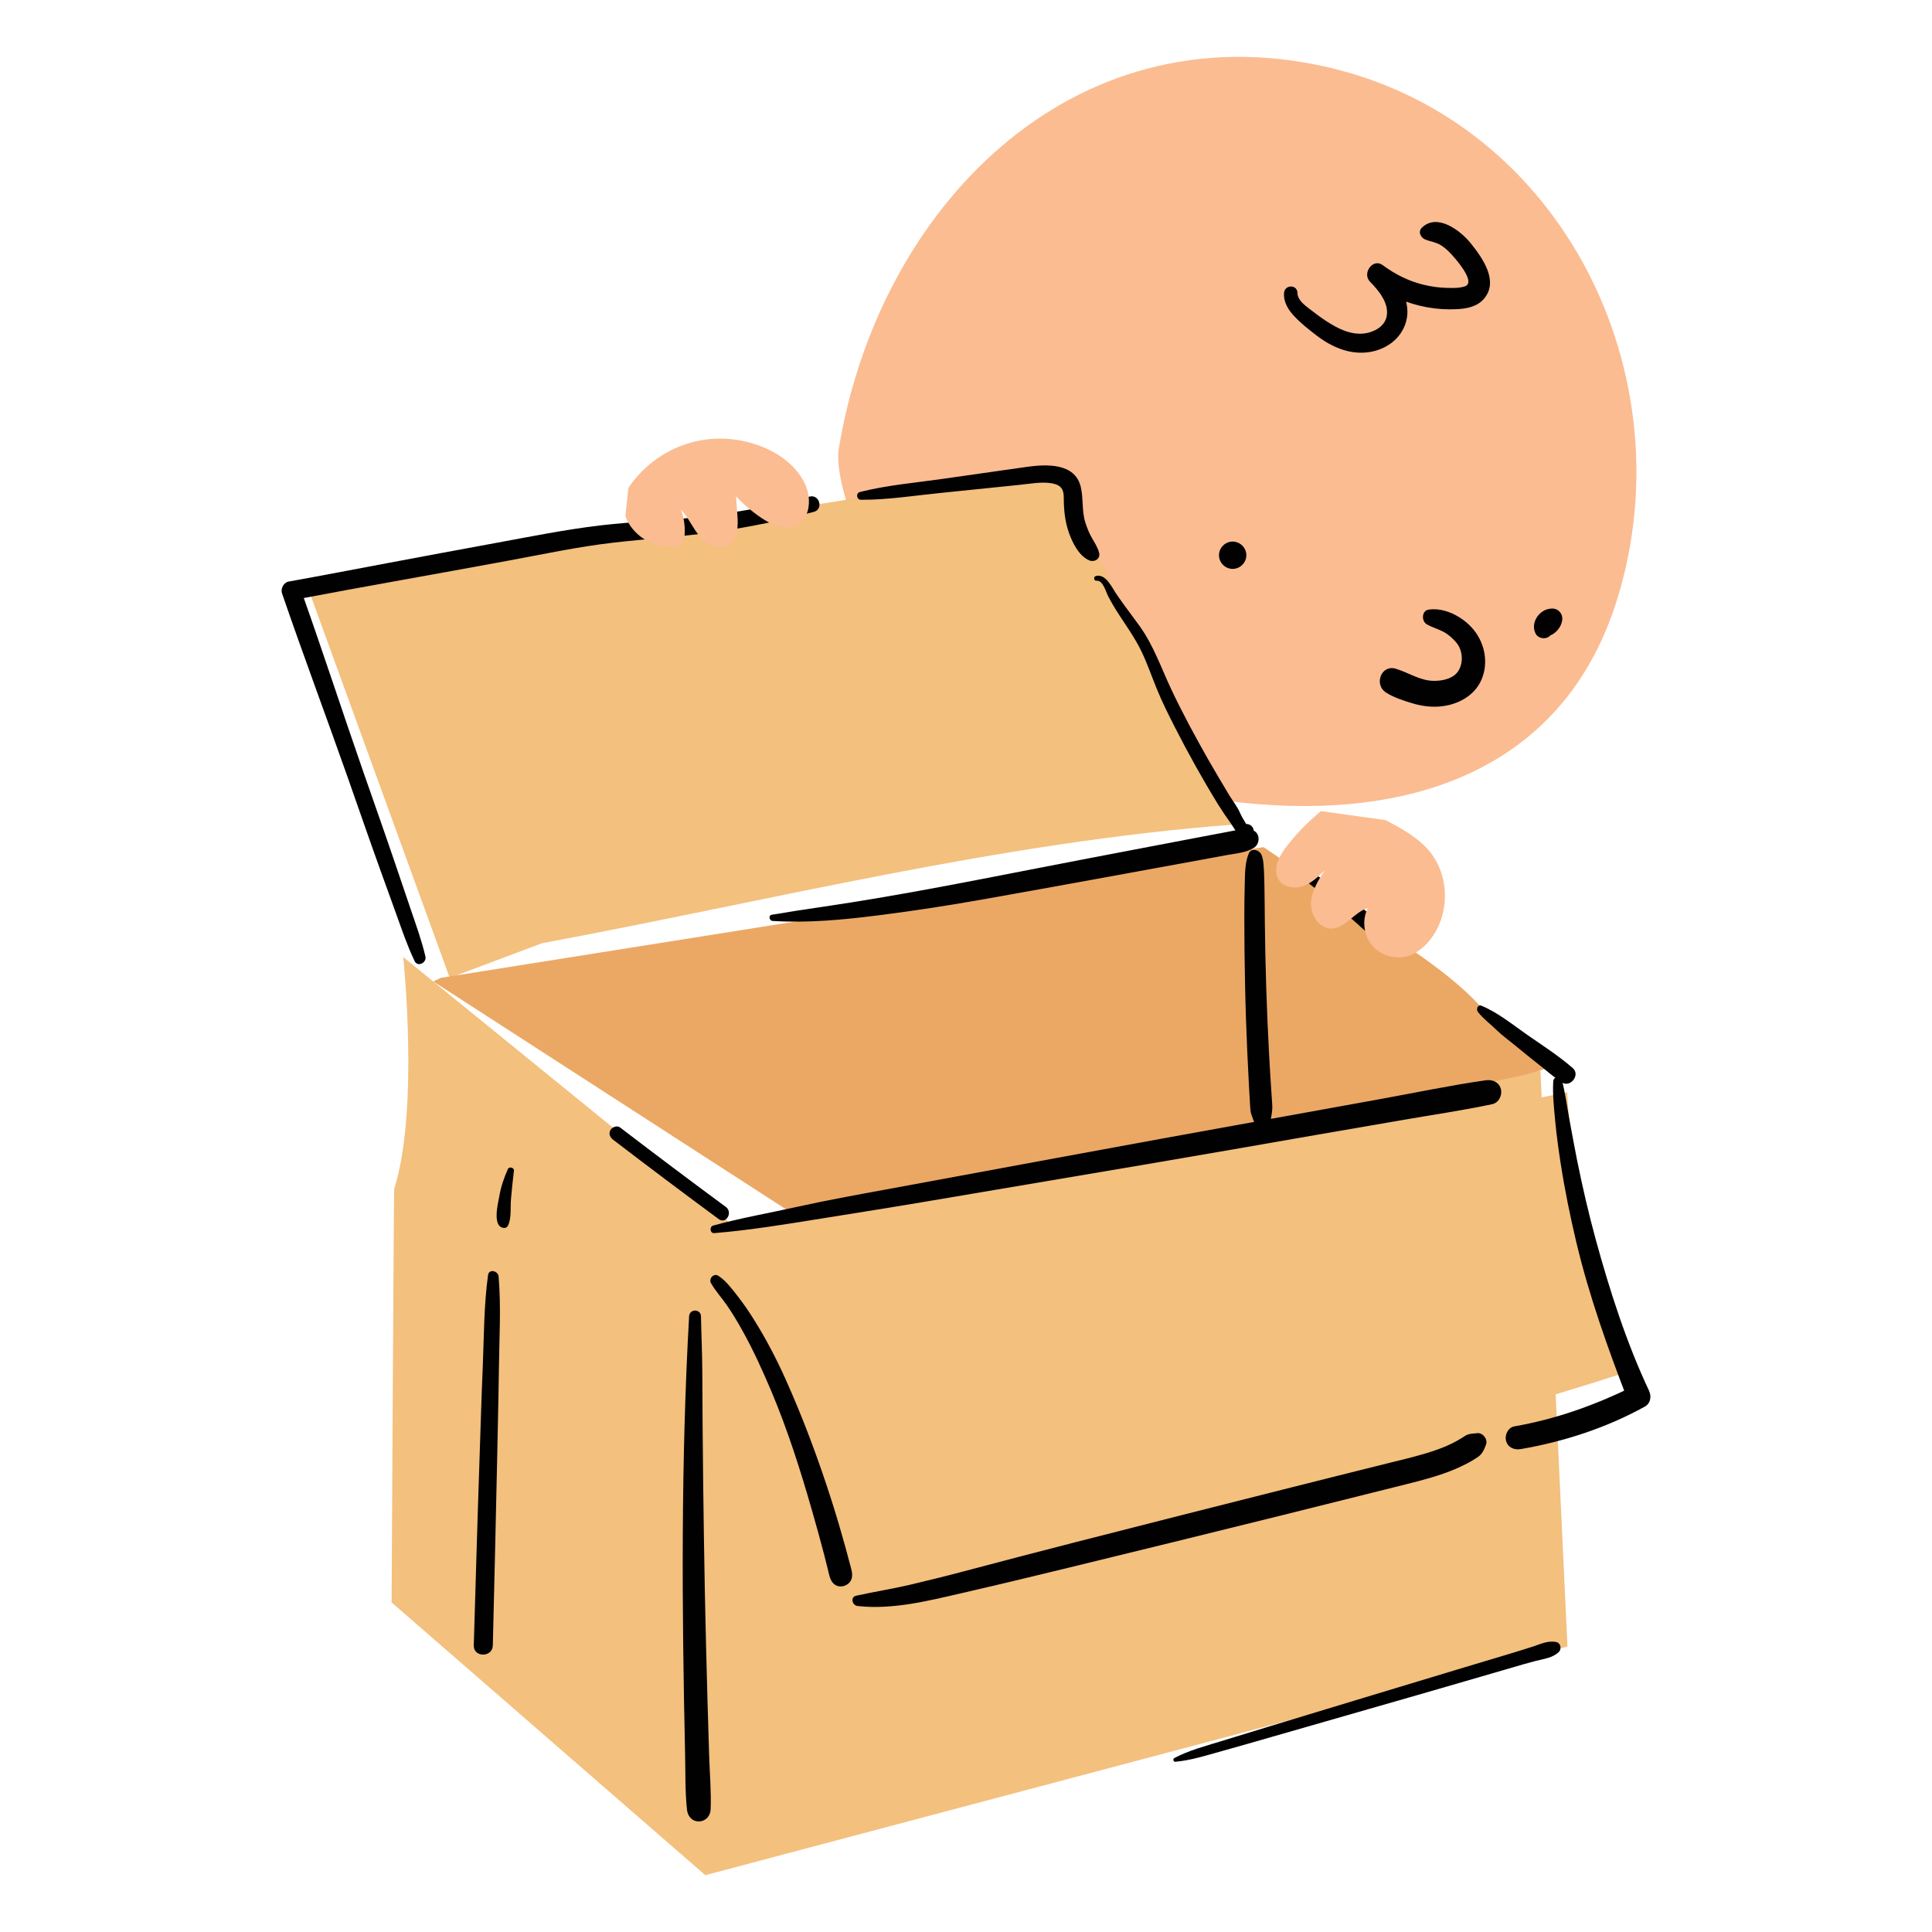 <?xml version="1.0" encoding="utf-8"?>
<!-- Generator: Adobe Illustrator 16.0.2, SVG Export Plug-In . SVG Version: 6.00 Build 0)  -->
<!DOCTYPE svg PUBLIC "-//W3C//DTD SVG 1.1//EN" "http://www.w3.org/Graphics/SVG/1.1/DTD/svg11.dtd">
<svg version="1.1" id="Layer_1" xmlns="http://www.w3.org/2000/svg" xmlns:xlink="http://www.w3.org/1999/xlink" x="0px" y="0px"
	 width="85px" height="85px" viewBox="0 0 85 85" enable-background="new 0 0 85 85" xml:space="preserve">
<g>
	<g>
		<path fill="#FBBC92" d="M56.229,35.435c6.783,0.322,12.736-2.092,14.906-9.024c3.113-9.941-2.457-21.182-12.859-23.486
			C47.117,0.451,38.641,9.162,36.9,19.759C36.516,22.102,40.855,34.707,56.229,35.435z"/>
		<g>
			<path fill="#010101" d="M62.773,27.467c0.229,0.132,0.486,0.201,0.721,0.324c0.229,0.121,0.412,0.283,0.578,0.479
				c0.277,0.332,0.32,0.854,0.104,1.224c-0.213,0.363-0.703,0.463-1.084,0.461c-0.619-0.004-1.117-0.363-1.686-0.534
				c-0.643-0.192-0.961,0.694-0.439,1.04c0.34,0.223,0.779,0.363,1.166,0.48c0.375,0.114,0.779,0.172,1.17,0.145
				c0.771-0.053,1.553-0.438,1.873-1.176c0.318-0.732,0.16-1.586-0.34-2.201c-0.447-0.551-1.258-0.996-1.979-0.889
				C62.541,26.867,62.531,27.326,62.773,27.467L62.773,27.467z"/>
		</g>
		<g>
			<path fill="#010101" d="M68.254,27.886c0.039-0.081,0.074-0.166,0.125-0.24c-0.041,0.054-0.047,0.063-0.016,0.026
				c0.021-0.025,0.096-0.07-0.006-0.001c0.043-0.023,0.031-0.021-0.031,0.008c0.025-0.011,0.055-0.017,0.082-0.021
				c-0.188-0.187-0.371-0.373-0.559-0.559c-0.004,0.02-0.01,0.04-0.016,0.061c0.031-0.105,0.012-0.03-0.01,0.002
				c0.041-0.051,0.045-0.058,0.012-0.021c-0.07,0.074,0.08-0.049-0.008,0.001c-0.213,0.122-0.285,0.406-0.162,0.617
				c0.127,0.215,0.4,0.28,0.617,0.162c0.219-0.121,0.385-0.337,0.439-0.58c0.037-0.16,0.002-0.323-0.117-0.44
				c-0.123-0.125-0.275-0.144-0.439-0.117c-0.486,0.078-0.842,0.653-0.598,1.104C67.707,28.134,68.123,28.152,68.254,27.886
				L68.254,27.886z"/>
		</g>
		<g>
			<path fill="#010101" d="M56.492,12.891c-0.027,0.406,0.189,0.746,0.459,1.031c0.287,0.305,0.627,0.574,0.959,0.828
				c0.676,0.521,1.484,0.875,2.35,0.738c0.738-0.119,1.387-0.588,1.598-1.324c0.262-0.904-0.344-1.803-0.934-2.428
				c-0.186,0.242-0.373,0.483-0.559,0.727c0.703,0.54,1.547,0.896,2.418,1.055c0.434,0.078,0.873,0.107,1.313,0.084
				c0.436-0.021,0.9-0.111,1.195-0.46c0.662-0.78-0.072-1.796-0.58-2.433c-0.445-0.555-1.469-1.346-2.148-0.699
				c-0.189,0.18-0.066,0.441,0.139,0.525c0.23,0.097,0.465,0.113,0.684,0.25c0.252,0.156,0.459,0.379,0.646,0.604
				c0.164,0.195,0.873,1.048,0.422,1.207c-0.26,0.091-0.563,0.074-0.832,0.068c-0.33-0.008-0.654-0.057-0.977-0.133
				c-0.662-0.158-1.268-0.463-1.813-0.867c-0.434-0.32-0.914,0.361-0.561,0.725c0.383,0.391,0.855,0.95,0.734,1.54
				c-0.092,0.444-0.568,0.692-0.984,0.742c-0.604,0.071-1.168-0.218-1.658-0.536c-0.262-0.171-0.514-0.361-0.762-0.553
				c-0.221-0.17-0.512-0.389-0.518-0.691C57.076,12.506,56.518,12.513,56.492,12.891L56.492,12.891z"/>
		</g>
		<g>
			<path fill="#010101" d="M54.232,25.029c0.326,0,0.602-0.272,0.602-0.601s-0.273-0.601-0.602-0.601s-0.602,0.272-0.602,0.601
				S53.904,25.029,54.232,25.029L54.232,25.029z"/>
		</g>
	</g>
	<g>
		<path fill="#F3C07E" d="M17.344,52.303c-0.02,0.059-0.115,18.197-0.115,18.197l13.801,12l37.932-10.061l-1.189-25.344
			l-35.309,6.986L17.74,42.107C17.742,42.107,18.449,48.836,17.344,52.303z"/>
		<g>
			<g>
				<g>
					<path fill="#F3C07E" d="M23.846,41.498c10.129-1.887,20.166-4.449,30.471-5.223l-0.979-1.43l-6.939-14.316L13.51,25.763
						l6.277,17.261L23.846,41.498z"/>
					<path fill="#EBA865" d="M19.385,43.023l36.199-5.752c-0.092-0.088,4.098,2.805,6.285,4.338c1.02,0.715,2.045,1.436,2.926,2.314
						c0.883,0.879,1.674,1.953,2.852,2.361c0,0,3.621,0.508-4.238,1.674c-7.859,1.168-28.6,5.393-28.6,5.393L19.063,43.18"/>
					<g>
						<path fill="#010101" d="M26.971,50.141c1.541,1.18,3.092,2.346,4.652,3.496c0.324,0.238,0.631-0.301,0.313-0.535
							c-1.561-1.152-3.111-2.316-4.652-3.496c-0.135-0.105-0.348-0.021-0.424,0.109C26.766,49.875,26.838,50.037,26.971,50.141
							L26.971,50.141z"/>
					</g>
					<g>
						<path fill="#010101" d="M31.428,54.252c1.586-0.129,3.162-0.395,4.734-0.645c1.584-0.254,3.168-0.504,4.75-0.773
							c3.162-0.535,6.324-1.068,9.486-1.604c2.527-0.428,5.055-0.871,7.58-1.311c1.266-0.219,2.527-0.438,3.791-0.654
							c1.293-0.225,2.6-0.412,3.883-0.686c-0.098-0.35-0.193-0.699-0.289-1.051c-0.492,0.133-0.957,0.285-1.43,0.477
							c-0.172,0.068-0.299,0.195-0.299,0.393c0,0.209,0.186,0.424,0.406,0.408c0.549-0.041,1.072-0.117,1.609-0.227
							c0.293-0.059,0.455-0.398,0.383-0.67c-0.086-0.313-0.377-0.422-0.67-0.381c-1.586,0.227-3.158,0.561-4.732,0.844
							c-1.576,0.285-3.152,0.57-4.73,0.855c-3.15,0.568-6.303,1.143-9.451,1.725c-2.52,0.467-5.039,0.932-7.559,1.396
							c-1.256,0.23-2.521,0.461-3.768,0.736c-1.25,0.279-2.506,0.494-3.742,0.834C31.203,53.969,31.232,54.27,31.428,54.252
							L31.428,54.252z"/>
					</g>
					<g>
						<path fill="#010101" d="M30.318,57.91c-0.361,6.391-0.32,12.813-0.178,19.209c0.02,0.828-0.004,1.672,0.084,2.496
							c0.029,0.281,0.213,0.52,0.52,0.52c0.293,0,0.508-0.234,0.52-0.52c0.016-0.314,0.006-0.613-0.023-0.928
							c-0.027-0.311-0.01-0.619-0.037-0.93c-0.025-0.271-0.389-0.334-0.477-0.064c-0.098,0.293-0.15,0.598-0.25,0.891
							c-0.1,0.297-0.176,0.584-0.232,0.895c0.34,0.047,0.68,0.092,1.02,0.139c0.031-0.797-0.041-1.604-0.066-2.4
							c-0.025-0.801-0.051-1.602-0.072-2.4c-0.043-1.602-0.086-3.201-0.117-4.803c-0.059-3.201-0.1-6.404-0.111-9.605
							c-0.002-0.832-0.043-1.664-0.059-2.496C30.83,57.572,30.338,57.578,30.318,57.91L30.318,57.91z"/>
					</g>
				</g>
				<path fill="#F3C07E" d="M70.68,56.686c-0.656-2.896-1.613-5.646-1.729-8.629l-35.309,6.961c3.289,3.33,6.58,6.66,9.869,9.99
					c0.438,0.441,0.895,0.896,1.48,1.102c0.604,0.211,1.27,0.125,1.902,0.031c8.406-1.227,16.703-3.182,24.783-5.807
					C71.215,59.154,70.947,57.867,70.68,56.686z"/>
			</g>
		</g>
		<g>
			<path fill="#010101" d="M31.283,56.457c0.193,0.34,0.475,0.645,0.697,0.969c0.25,0.363,0.479,0.742,0.691,1.129
				c0.471,0.844,0.871,1.729,1.248,2.615c0.729,1.723,1.297,3.508,1.811,5.305c0.184,0.639,0.361,1.279,0.529,1.924
				c0.057,0.221,0.113,0.439,0.166,0.66c0.051,0.207,0.082,0.434,0.23,0.594c0.25,0.275,0.727,0.129,0.818-0.215
				c0.057-0.209-0.037-0.463-0.09-0.666c-0.061-0.234-0.125-0.469-0.188-0.701c-0.189-0.684-0.389-1.363-0.604-2.037
				c-0.582-1.824-1.252-3.627-2.037-5.373c-0.395-0.877-0.84-1.73-1.348-2.547c-0.238-0.381-0.488-0.756-0.766-1.107
				c-0.244-0.309-0.5-0.66-0.832-0.875C31.404,55.994,31.168,56.256,31.283,56.457L31.283,56.457z"/>
		</g>
		<g>
			<path fill="#010101" d="M37.732,70.658c1.535,0.172,3.115-0.229,4.602-0.572c1.553-0.357,3.102-0.73,4.652-1.107
				c3.107-0.754,6.215-1.521,9.318-2.289c1.678-0.416,3.355-0.836,5.029-1.256c0.734-0.186,1.475-0.355,2.189-0.607
				c0.348-0.121,0.688-0.268,1.014-0.436c0.166-0.084,0.324-0.182,0.479-0.285c0.201-0.133,0.283-0.334,0.365-0.553
				c0.086-0.225-0.139-0.525-0.381-0.5c-0.178,0.021-0.377,0.014-0.533,0.115c-0.133,0.088-0.27,0.17-0.408,0.246
				c-0.287,0.158-0.59,0.281-0.898,0.389c-0.66,0.23-1.346,0.387-2.023,0.555c-1.551,0.387-3.104,0.773-4.654,1.166
				c-3.102,0.783-6.203,1.564-9.301,2.361c-1.607,0.412-3.215,0.832-4.818,1.258c-0.779,0.207-1.563,0.398-2.348,0.584
				c-0.775,0.182-1.564,0.305-2.344,0.477C37.395,70.264,37.492,70.631,37.732,70.658L37.732,70.658z"/>
		</g>
		<g>
			<path fill="#010101" d="M22.344,51.436c-0.17,0.385-0.299,0.756-0.373,1.172c-0.063,0.361-0.205,0.889-0.059,1.236
				c0.068,0.17,0.348,0.277,0.445,0.061c0.152-0.34,0.092-0.77,0.123-1.135c0.035-0.42,0.08-0.844,0.131-1.264
				C22.627,51.367,22.4,51.309,22.344,51.436L22.344,51.436z"/>
		</g>
		<g>
			<path fill="#010101" d="M21.473,56.094c-0.184,1.318-0.178,2.67-0.232,4c-0.059,1.377-0.098,2.754-0.145,4.131
				c-0.094,2.723-0.168,5.443-0.252,8.166c-0.016,0.539,0.826,0.539,0.838,0c0.063-2.689,0.133-5.381,0.188-8.068
				c0.025-1.346,0.061-2.689,0.078-4.035c0.016-1.371,0.104-2.764-0.012-4.131C21.914,55.91,21.512,55.814,21.473,56.094
				L21.473,56.094z"/>
		</g>
		<g>
			<path fill="#010101" d="M51.711,77.51c0.707-0.063,1.404-0.291,2.086-0.48c0.709-0.199,1.418-0.4,2.125-0.605
				c1.416-0.406,2.834-0.813,4.25-1.221c1.416-0.404,2.832-0.813,4.248-1.225c0.707-0.205,1.416-0.41,2.123-0.617
				c0.338-0.1,0.676-0.199,1.018-0.287c0.355-0.09,0.75-0.133,1.021-0.395c0.135-0.129,0.08-0.4-0.115-0.438
				c-0.352-0.068-0.656,0.074-0.984,0.186c-0.365,0.121-0.732,0.23-1.104,0.344c-0.705,0.211-1.41,0.422-2.117,0.635
				c-1.412,0.424-2.822,0.85-4.232,1.279s-2.82,0.857-4.23,1.283c-0.705,0.215-1.41,0.43-2.115,0.648
				c-0.676,0.209-1.387,0.396-2.016,0.727C51.59,77.383,51.621,77.52,51.711,77.51L51.711,77.51z"/>
		</g>
		<g>
			<path fill="#010101" d="M54.941,37.548c-0.182,0.429-0.164,0.94-0.178,1.399c-0.014,0.479-0.018,0.957-0.018,1.434
				c0,0.988,0.012,1.977,0.033,2.963c0.02,0.988,0.055,1.977,0.098,2.963c0.021,0.479,0.045,0.953,0.072,1.432
				c0.014,0.256,0.027,0.51,0.043,0.764c0.008,0.127,0.014,0.254,0.029,0.381c0.02,0.148,0.078,0.254,0.123,0.393
				c0.107,0.344,0.693,0.41,0.762,0c0.039-0.238,0.086-0.432,0.068-0.678c-0.018-0.254-0.035-0.51-0.051-0.764
				c-0.031-0.477-0.061-0.955-0.086-1.432c-0.053-0.986-0.096-1.975-0.127-2.961c-0.031-0.955-0.051-1.912-0.061-2.867
				c-0.006-0.479-0.006-0.957-0.016-1.434c-0.004-0.256-0.006-0.511-0.02-0.766c-0.016-0.25-0.014-0.518-0.105-0.752
				C55.428,37.406,55.061,37.269,54.941,37.548L54.941,37.548z"/>
		</g>
		<g>
			<path fill="#010101" d="M33.992,40.518c1.578,0.098,3.141-0.055,4.707-0.254c1.57-0.199,3.135-0.443,4.695-0.721
				c3.146-0.559,6.287-1.135,9.43-1.711c0.377-0.069,0.754-0.139,1.133-0.209c0.41-0.075,0.854-0.102,1.213-0.325
				c0.291-0.183,0.279-0.707-0.104-0.78c-0.223-0.042-0.398-0.046-0.623-0.003c-0.188,0.036-0.377,0.072-0.564,0.108
				c-0.408,0.078-0.816,0.156-1.225,0.232c-0.785,0.15-1.57,0.299-2.355,0.449c-1.568,0.299-3.139,0.598-4.707,0.904
				c-3.102,0.605-6.197,1.217-9.324,1.676c-0.771,0.113-1.541,0.23-2.311,0.361C33.795,40.273,33.846,40.508,33.992,40.518
				L33.992,40.518z"/>
		</g>
		<g>
			<path fill="#010101" d="M57.018,38.464c0.637,0.429,1.225,0.911,1.811,1.403c0.289,0.244,0.568,0.498,0.854,0.748
				c0.273,0.24,0.549,0.531,0.883,0.686c0.221,0.102,0.438-0.104,0.328-0.328c-0.162-0.33-0.469-0.592-0.736-0.832
				c-0.303-0.273-0.623-0.521-0.947-0.768c-0.627-0.471-1.303-0.877-1.979-1.274C56.994,37.961,56.793,38.313,57.018,38.464
				L57.018,38.464z"/>
		</g>
		<g>
			<path fill="#010101" d="M65.021,44.52c0.234,0.301,0.539,0.521,0.811,0.787c0.289,0.281,0.633,0.523,0.943,0.783
				c0.316,0.262,0.637,0.518,0.957,0.771c0.322,0.256,0.639,0.533,0.98,0.76c0.379,0.248,0.828-0.33,0.484-0.629
				c-0.613-0.535-1.324-0.992-1.994-1.457c-0.646-0.449-1.293-0.984-2.023-1.287C65.01,44.178,64.936,44.41,65.021,44.52
				L65.021,44.52z"/>
		</g>
		<g>
			<path fill="#010101" d="M37.879,21.988c1.168,0.006,2.346-0.184,3.506-0.301c1.17-0.119,2.338-0.236,3.506-0.359
				c0.43-0.045,0.891-0.133,1.32-0.074c0.15,0.021,0.314,0.06,0.432,0.162c0.168,0.146,0.158,0.393,0.16,0.595
				c0.006,0.487,0.061,0.958,0.223,1.422c0.152,0.437,0.441,1.024,0.891,1.218c0.229,0.1,0.512-0.061,0.438-0.337
				c-0.059-0.223-0.191-0.432-0.307-0.631c-0.127-0.218-0.221-0.454-0.297-0.694c-0.162-0.512-0.08-1.037-0.199-1.555
				c-0.248-1.087-1.539-1.01-2.381-0.893c-1.229,0.172-2.451,0.349-3.678,0.524c-1.215,0.175-2.469,0.278-3.66,0.581
				C37.641,21.695,37.684,21.988,37.879,21.988L37.879,21.988z"/>
		</g>
		<g>
			<path fill="#010101" d="M48.242,25.55c0.287-0.033,0.412,0.495,0.516,0.688c0.146,0.277,0.307,0.553,0.479,0.814
				c0.334,0.512,0.688,1.009,0.959,1.559c0.266,0.539,0.459,1.11,0.686,1.668c0.238,0.588,0.521,1.154,0.809,1.719
				c0.592,1.16,1.225,2.297,1.906,3.404c0.178,0.285,0.363,0.557,0.559,0.829c0.135,0.191,0.303,0.546,0.551,0.613
				c0.225,0.06,0.436-0.046,0.449-0.292c0.01-0.184-0.217-0.35-0.387-0.284c-0.064,0.024-0.139,0.073-0.148,0.149
				c-0.002,0.011-0.004,0.021-0.006,0.029c-0.027,0.186,0.191,0.369,0.344,0.201c0.008-0.007,0.014-0.014,0.02-0.021
				c-0.068,0.019-0.139,0.037-0.209,0.056c-0.119-0.056-0.141-0.14-0.063-0.251c0.059-0.023,0.117-0.049,0.176-0.072
				c0.039,0.039,0.037,0.031-0.008-0.023c-0.031-0.051-0.063-0.104-0.092-0.156c-0.076-0.13-0.158-0.26-0.219-0.398
				c-0.113-0.271-0.314-0.523-0.469-0.775c-0.314-0.518-0.621-1.039-0.922-1.563c-0.576-1.013-1.135-2.044-1.633-3.097
				c-0.455-0.963-0.785-1.949-1.414-2.821c-0.336-0.465-0.689-0.92-1.012-1.395c-0.199-0.29-0.457-0.893-0.896-0.791
				C48.098,25.367,48.121,25.563,48.242,25.55L48.242,25.55z"/>
		</g>
		<g>
			<path fill="#010101" d="M18.717,42.082c-0.16-0.688-0.4-1.348-0.627-2.016s-0.453-1.336-0.68-2.004
				c-0.463-1.365-0.945-2.726-1.42-4.088c-0.938-2.693-1.818-5.406-2.777-8.094c-0.098,0.171-0.195,0.343-0.293,0.514
				c3.143-0.599,6.295-1.143,9.439-1.727c1.529-0.282,3.059-0.611,4.604-0.79c1.557-0.181,3.117-0.267,4.668-0.495
				c1.408-0.206,2.801-0.496,4.174-0.862c0.436-0.116,0.25-0.784-0.186-0.673c-1.496,0.38-3.016,0.668-4.547,0.859
				c-1.551,0.193-3.115,0.227-4.666,0.41c-1.563,0.185-3.107,0.5-4.654,0.783c-1.572,0.289-3.145,0.58-4.715,0.877
				c-1.447,0.271-2.891,0.551-4.338,0.81c-0.217,0.038-0.361,0.313-0.293,0.515c0.928,2.7,1.93,5.374,2.879,8.066
				c0.479,1.361,0.949,2.726,1.438,4.083c0.24,0.663,0.48,1.327,0.719,1.991c0.248,0.689,0.482,1.379,0.799,2.041
				C18.369,42.563,18.781,42.359,18.717,42.082L18.717,42.082z"/>
		</g>
		<g>
			<path fill="#010101" d="M68.336,47.574c-0.033,0.59,0.035,1.197,0.09,1.785c0.057,0.598,0.139,1.189,0.23,1.783
				c0.182,1.186,0.422,2.361,0.699,3.527c0.566,2.369,1.381,4.641,2.252,6.908c0.078-0.193,0.158-0.387,0.236-0.58
				c-1.662,0.822-3.389,1.438-5.219,1.758c-0.279,0.049-0.434,0.385-0.363,0.639c0.08,0.291,0.359,0.408,0.639,0.361
				c1.895-0.324,3.777-0.936,5.463-1.869c0.262-0.145,0.303-0.455,0.186-0.703c-0.998-2.123-1.725-4.396-2.344-6.652
				c-0.316-1.154-0.584-2.322-0.822-3.496c-0.117-0.586-0.223-1.174-0.332-1.762c-0.107-0.58-0.182-1.18-0.334-1.75
				C68.66,47.305,68.348,47.361,68.336,47.574L68.336,47.574z"/>
		</g>
	</g>
	<g>
		<path fill="#FBBC92" d="M58.119,35.686c-0.568,0.463-1.082,0.991-1.529,1.57c-0.33,0.428-0.625,1.033-0.313,1.475
			c0.229,0.32,0.699,0.381,1.068,0.248s0.66-0.417,0.939-0.693c-0.287,0.445-0.584,0.918-0.605,1.445
			c-0.021,0.529,0.35,1.113,0.877,1.121c0.629,0.008,1.018-0.729,1.621-0.898c-0.266,0.527-0.182,1.209,0.203,1.654
			c0.385,0.443,1.049,0.627,1.605,0.439c0.342-0.113,0.633-0.348,0.867-0.621c0.947-1.096,0.959-2.887,0.023-3.994
			c-0.506-0.6-1.217-0.98-1.91-1.35"/>
		<path fill="#FBBC92" d="M27.646,21.468c0.678-1.021,1.75-1.767,2.941-2.045c1.189-0.279,2.484-0.087,3.543,0.524
			c0.854,0.496,1.598,1.404,1.439,2.379c-0.043,0.27-0.162,0.537-0.379,0.703c-0.473,0.362-1.16,0.11-1.658-0.22
			c-0.418-0.278-0.807-0.606-1.15-0.976c0.021,0.277,0.041,0.556,0.061,0.834c0.035,0.47,0.025,1.035-0.369,1.293
			c-0.406,0.265-0.967,0.014-1.281-0.354c-0.316-0.367-0.5-0.836-0.834-1.186c0.127,0.342,0.184,0.709,0.164,1.072
			c-0.006,0.117-0.023,0.237-0.088,0.334c-0.107,0.156-0.314,0.205-0.5,0.215c-0.865,0.05-1.729-0.52-2.021-1.332"/>
	</g>
</g>
</svg>
